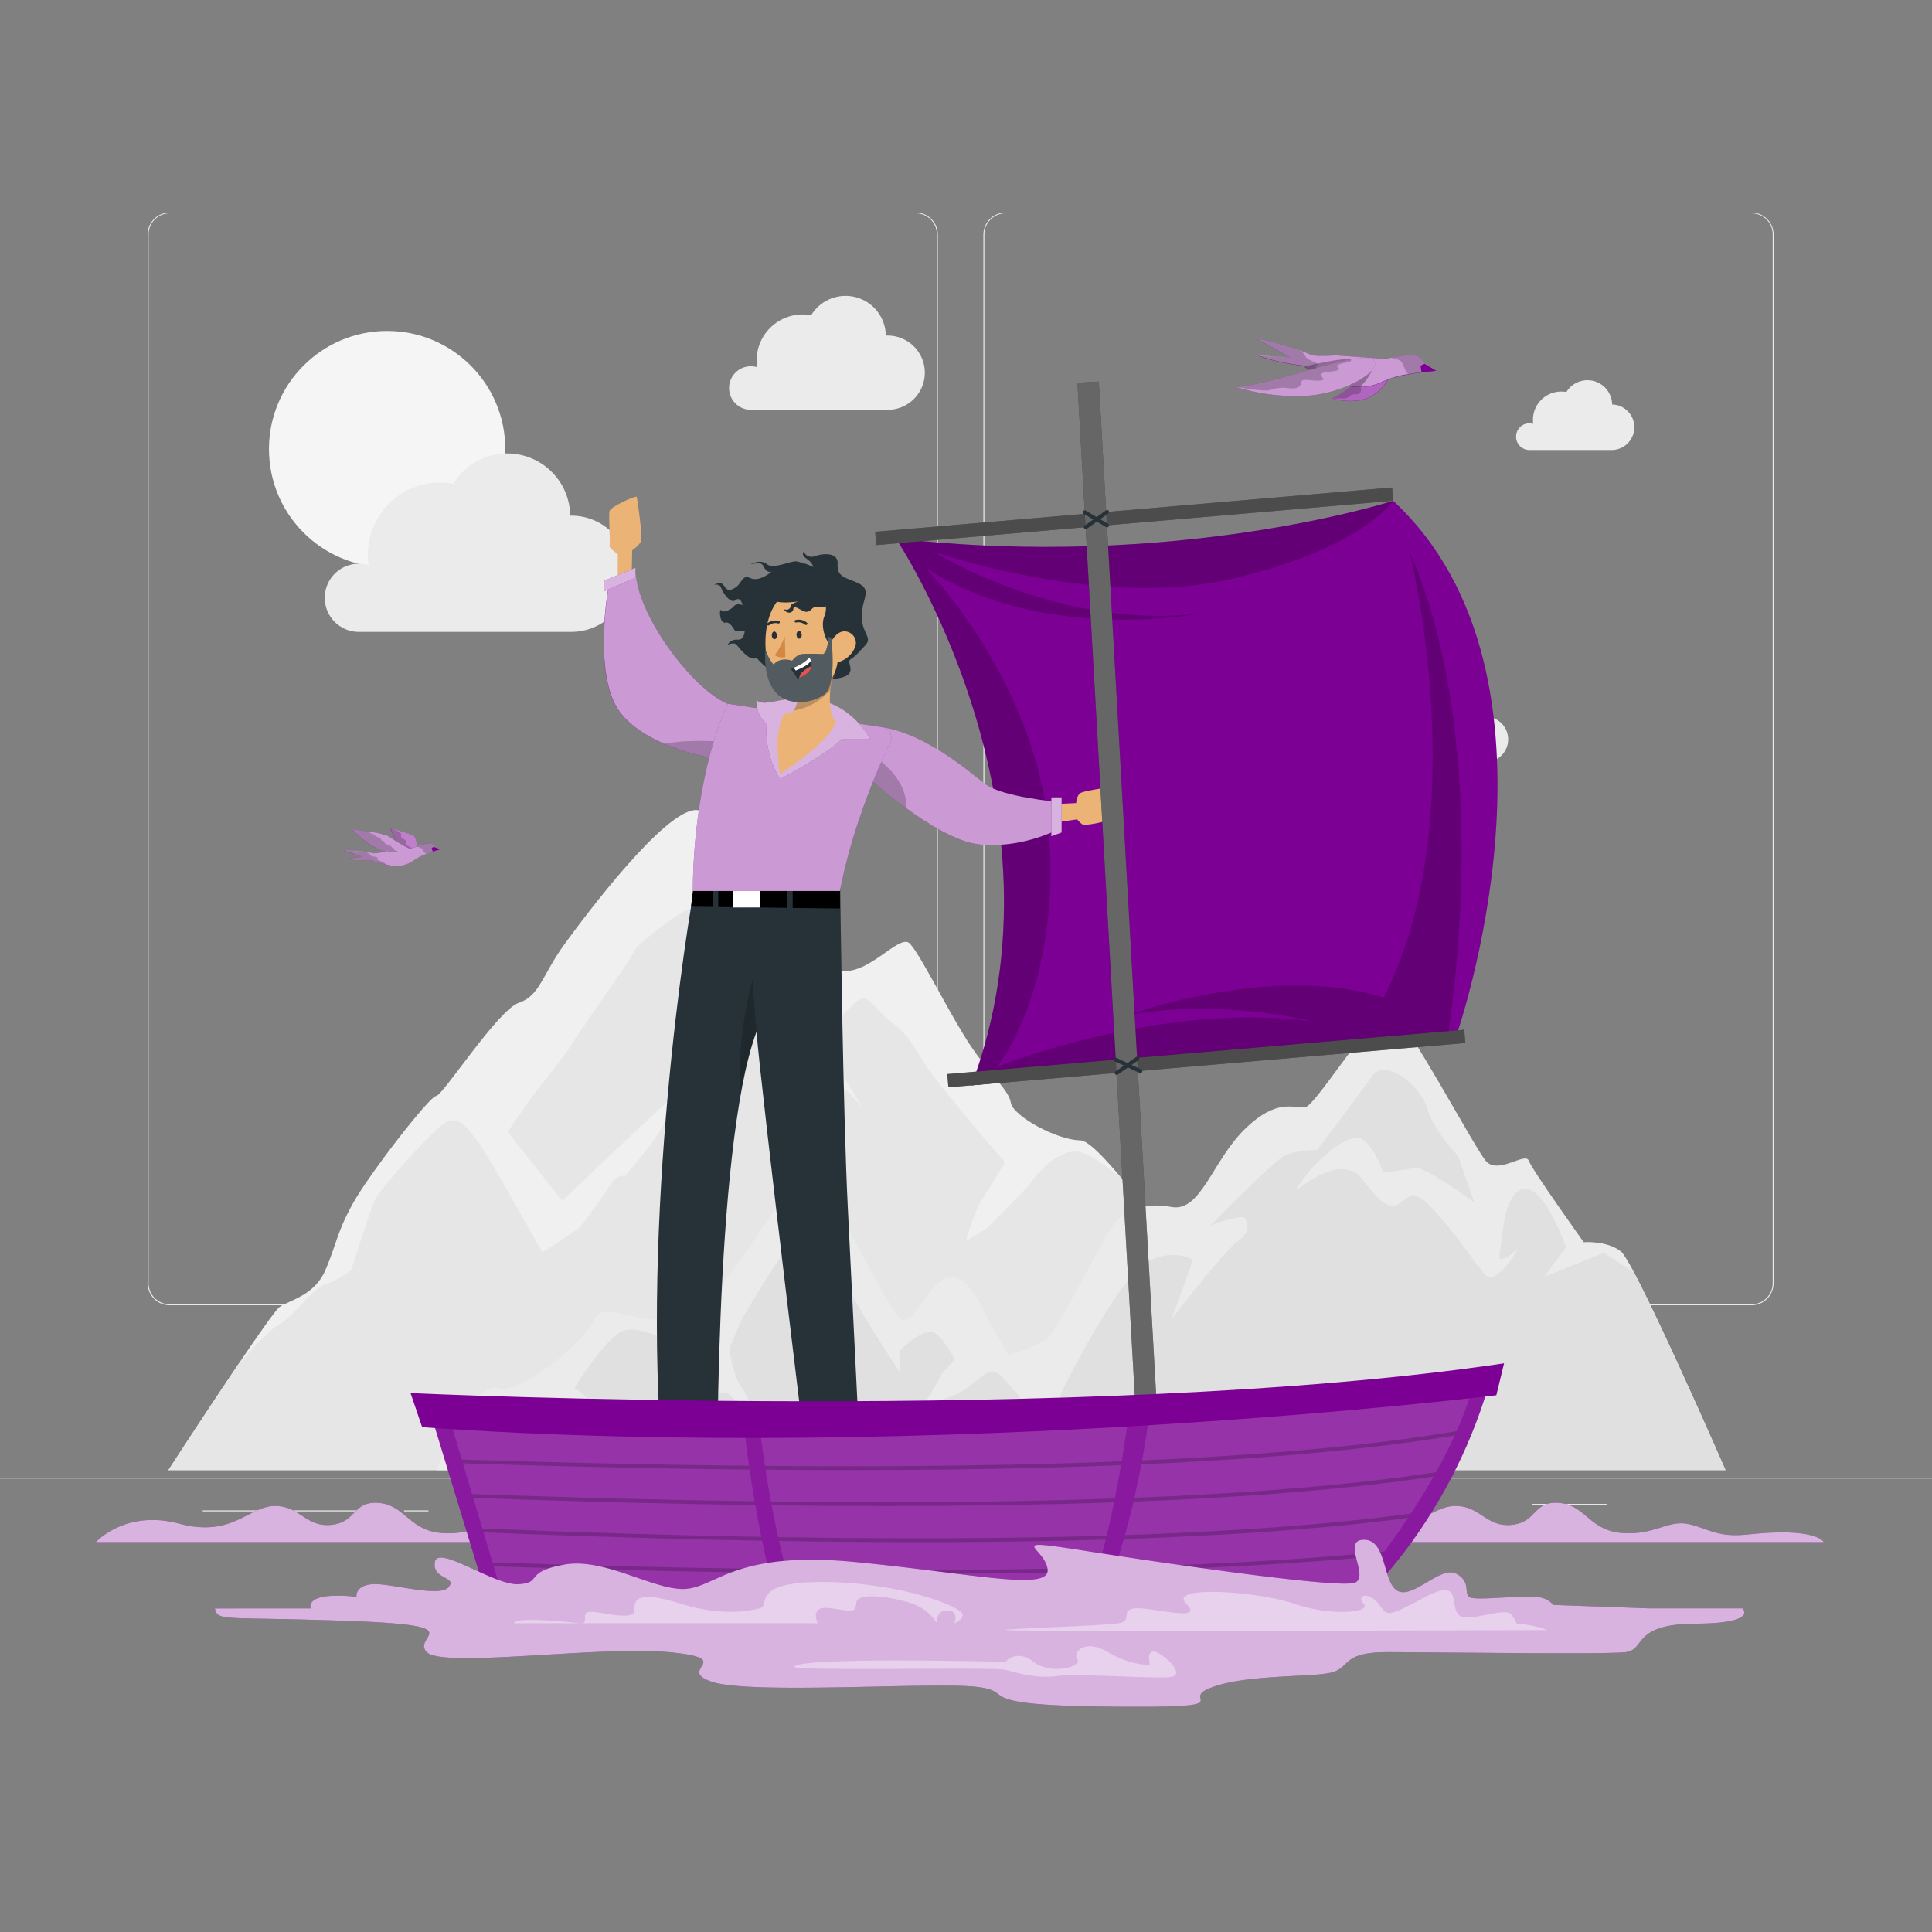 
<svg xmlns="http://www.w3.org/2000/svg" viewBox="0 0 500 500"><rect x="0" y="0" width="500" height="500" fill="#808080" stroke="none"/><g id="freepik--background-complete--inject-96"><rect y="382.4" width="500" height="0.25" style="fill:#ebebeb"></rect><rect x="416.78" y="398.49" width="33.12" height="0.25" style="fill:#ebebeb"></rect><rect x="322.53" y="401.21" width="8.69" height="0.25" style="fill:#ebebeb"></rect><rect x="396.59" y="389.21" width="19.19" height="0.25" style="fill:#ebebeb"></rect><rect x="52.46" y="390.89" width="43.19" height="0.25" style="fill:#ebebeb"></rect><rect x="104.56" y="390.89" width="6.33" height="0.25" style="fill:#ebebeb"></rect><rect x="131.47" y="395.11" width="93.68" height="0.25" style="fill:#ebebeb"></rect><path d="M237,337.8H43.91a5.71,5.71,0,0,1-5.7-5.71V60.66A5.71,5.71,0,0,1,43.91,55H237a5.71,5.71,0,0,1,5.71,5.71V332.09A5.71,5.71,0,0,1,237,337.8ZM43.91,55.2a5.46,5.46,0,0,0-5.45,5.46V332.09a5.46,5.46,0,0,0,5.45,5.46H237a5.47,5.47,0,0,0,5.46-5.46V60.66A5.47,5.47,0,0,0,237,55.2Z" style="fill:#ebebeb"></path><path d="M453.31,337.8H260.21a5.72,5.72,0,0,1-5.71-5.71V60.66A5.72,5.72,0,0,1,260.21,55h193.1A5.71,5.71,0,0,1,459,60.66V332.09A5.71,5.71,0,0,1,453.31,337.8ZM260.21,55.2a5.47,5.47,0,0,0-5.46,5.46V332.09a5.47,5.47,0,0,0,5.46,5.46h193.1a5.47,5.47,0,0,0,5.46-5.46V60.66a5.47,5.47,0,0,0-5.46-5.46Z" style="fill:#ebebeb"></path><path d="M362.89,380.47H43.57s9.85-15.17,18.06-27.33c5.2-7.69,9.73-14.18,10.71-14.88,2.52-1.8,9-2.88,11.87-9.55s2.87-9.51,7-17.06,20-28,21.65-28,16-22.34,21.43-24.14,6-7.19,11.89-15.28,25.42-34,33.69-34.59,28.52,38.34,36.35,41.24,16.51-9.71,19.28-6.65,8.38,14.56,14.09,23.91,11.47,13.66,12,17.2,12.15,9.77,17.95,9.77c2,0,6.21,4.36,11,10.14l0,0c9.33,11.29,20.64,28,20.64,28,1.55,2.25,4.26-1.08,8.93.71S362.89,380.47,362.89,380.47Z" style="fill:#f0f0f0"></path><path d="M362.89,380.47H43.57s9.85-15.17,18.06-27.33c4.76-5.25,8.58-9.18,10-10,5.21-3,9.25-9.81,12.39-10.68a25.09,25.09,0,0,0,6.87-3.74s4.87-15.25,6-17.94,15.83-19.46,19.12-20.65,5.42,2.77,7.38,4.93,17,29.09,17,29.09l9.53-6.33s5.54-7.12,7.65-10.68,4.15-2.77,4.15-2.77,10-11.47,10.48-14.56,6.6-1.66,7-1.66,10.32,4.75,10.32,4.75-10.37-13.05-14.75-9.53-29.24,27.41-29.24,27.41l-14.17-17.88,6.65-9.53s9.1-11.44,9.89-13,16.22-23.34,16.46-24.53,13.21-11.47,14.84-10.69,5.1,3.18,9,8.34,5.6,8.29,9.66,14.94,7.41,8.38,8.75,10.05,16.15,17.6,16.61,18.1l-11.25-18.1s5.57-5.23,9.17-8.79,4.71,1.19,9.43,4.75,5.56,5.93,9.12,11.41,20.42,25,20.42,25-2.62,4.35-5.46,8.76S250,321.1,250,321.1l5-2.89s10.55-10.29,12.39-12.93,6.86-7.64,11.24-7.25c4.22.39,11.4,6.77,11.91,7.22l0,0c9.33,11.29,20.64,28,20.64,28,1.55,2.25,4.26-1.08,8.93.71S362.89,380.47,362.89,380.47Z" style="fill:#e6e6e6"></path><circle cx="100.19" cy="116.23" r="30.58" style="fill:#f5f5f5"></circle><path d="M84.05,154.7a8.82,8.82,0,0,1,11.35-8.44,18.66,18.66,0,0,1,18.48-21.38,19.56,19.56,0,0,1,3.44.32,16.31,16.31,0,0,1,30.25,8.25h.28a15,15,0,0,1,0,30.08H92.62A8.81,8.81,0,0,1,84.05,154.7Z" style="fill:#ebebeb"></path><path d="M188.69,100.42a5.63,5.63,0,0,1,5.63-5.63,5.38,5.38,0,0,1,1.62.24,12.47,12.47,0,0,1-.13-1.73,11.92,11.92,0,0,1,11.92-11.92,12.25,12.25,0,0,1,2.2.2,10.42,10.42,0,0,1,19.32,5.27h.17a9.61,9.61,0,1,1,0,19.21H194.16A5.63,5.63,0,0,1,188.69,100.42Z" style="fill:#ebebeb"></path><path d="M359.7,193.78a3.44,3.44,0,0,1,3.45-3.45,3.3,3.3,0,0,1,1,.15,7.45,7.45,0,0,1-.08-1.06,7.3,7.3,0,0,1,7.3-7.31,7.53,7.53,0,0,1,1.35.13,6.38,6.38,0,0,1,11.83,3.23h.11a5.89,5.89,0,0,1,0,11.77h-21.6A3.44,3.44,0,0,1,359.7,193.78Z" style="fill:#ebebeb"></path><path d="M392.36,113a3.46,3.46,0,0,1,3.45-3.45,3.25,3.25,0,0,1,1,.15,7.45,7.45,0,0,1-.08-1.06,7.3,7.3,0,0,1,7.3-7.3,7.53,7.53,0,0,1,1.35.12,6.39,6.39,0,0,1,11.84,3.23h.1a5.89,5.89,0,0,1,0,11.77h-21.6A3.44,3.44,0,0,1,392.36,113Z" style="fill:#ebebeb"></path><path d="M446.56,380.46H112.85S123.4,357,128.79,359.22s22.42-11.86,24.88-17.54,11,1.86,22.48-.54,28.28-39.32,33.47-37.41,20.22,36.44,23.79,37.73,7-9.91,12-10.87,8.92,7.67,9.89,10.07,5.79,10.07,5.79,10.07,7.63-2.4,10.05-4.32,14.36-25.89,16.88-29.3,7.55-6.18,15.15-4.74,10.62-12,19-20.17,12.69-5.25,15.6-5.64,18.67-26.93,22.5-24.68,21.09,34.66,24.2,38.5,10.32-2.39,11.17,0,14.23,21.1,14.23,21.1,6-.48,9.63,2.4c.61.48,1.78,2.41,3.31,5.28l.31.58C430.78,344.32,446.56,380.46,446.56,380.46Z" style="fill:#ebebeb"></path><path d="M446.56,380.46H286.81c-4.78-7-12.63-18.62-12.38-19.44.36-1.18,15.1-30.31,22.12-34.27s12.26-.72,12.26-.72l-5.67,15.42c.42-.55,13.78-17.76,17.33-20.35s2.3-4.78,1.69-5.86-8.46,1.72-8.88,1.86c.61-.62,16.23-16.43,19.05-17.94s8.56-1.53,8.56-1.53,10.49-13.86,14.09-19,12.76,2.47,14.47,8.39,7.83,12,7.83,12l4.32,12.23s-13.13-9.71-15.56-9a53.64,53.64,0,0,1-8.1,1.08s-2.6-7.55-5.83-8.64-10.07,4-15.11,10.79c-6.34,8.61,8.64-9.7,15.83,0s8.39,6.48,12.1,4,16.65,17.62,19.53,20.5,8.46-6.83,8.46-6.83-5.57,5-4.85,1.43,1-16.34,6.4-16.89,10.82,15.1,10.82,15.1l-5.72,7.72L415,324.23l7.76,4.93.31.58C430.78,344.32,446.56,380.46,446.56,380.46Z" style="fill:#e0e0e0"></path><path d="M117.94,380.46c2.08-3.51,3.9-6.94,3.47-7.55-.92-1.32,9.19-5.52,11.42-6.87s4.59-2.25,10.39-1.91,3.91.74,5.46,1.91,1.82,9.58,1.82,9.58,3.1-5.71,3.17-9.58-5-6.82-5-6.82,1.33-2.27,2.51-3.87,6.73-9.89,10.33-11,10.06,1.8,12.95,3.59,2.87,1.8,5.39,3.24,1.8,2.88,2.88,8,2.87-.47,6,1.8,6.43,7.33,6.43,7.33-.93-6.36-3.18-9.13-3.25-10.17-3.25-10.17l3.25-7.59s7.29-12.55,11.64-18.3,4.28-3.24,9.38,1.8,4.6,4.31,7.55,10.2S233,355.35,233,355.35l-.29-5.59s6.5-6.82,9.38-4.67,5,6.84,5,6.84l-3.25,3.42s-3.94,7.72-5.61,8.78,4.19-1.42,8.86-3.11,8.27-7.66,11.16-5.67c2.09,1.44,14.59,16.84,21.25,25.11Z" style="fill:#e0e0e0"></path></g><g id="freepik--Birds--inject-96"><path d="M108.2,220.4s-.31-3.56-1.15-4.12a47.32,47.32,0,0,0-6-1.9s2,5.48,3.25,6.11S108.2,220.4,108.2,220.4Z" style="fill:#7C0093"></path><path d="M101.1,214.38h0c.06.17,2,5.49,3.25,6.11a4.63,4.63,0,0,0,2.53.17,10,10,0,0,0,1.32-.27s-.32-3.55-1.15-4.11a43.76,43.76,0,0,0-5.92-1.89h0Z" style="fill:#fff;opacity:0.5"></path><path d="M101.1,214.38c.06.17,2,5.49,3.25,6.11a4.63,4.63,0,0,0,2.53.17c1.17-.78-1.31-1.64-1.67-1.92s-.14-.55,0-.75-.32-.67-.84-.87a.92.92,0,0,1-.55-1.19c.11-.56-2.36-1.43-2.67-1.54h0Z" style="opacity:0.2;isolation:isolate"></path><path d="M110.81,218.26c-1.16,0-3.8,1.27-4.67,1.33s-5.2-2.92-6.13-3.41-9.09-1.59-9.09-1.59,5.42,5.54,9.09,5.7a12.82,12.82,0,0,1-3.51.56,35.76,35.76,0,0,0-7.65-.75l5,1.64-4.39.56a22.44,22.44,0,0,0,6.2.24,31.4,31.4,0,0,0,4.85,1.34,7.67,7.67,0,0,0,6.63-1.36c1.59-1.28,6.83-2.73,6.83-2.73l-1.79-.64A1.58,1.58,0,0,0,110.81,218.26Z" style="fill:#7C0093"></path><path d="M93.88,221.74l-4.39.57a22.79,22.79,0,0,0,6.2.23,29,29,0,0,0,3.9,1.13l1,.21a7.67,7.67,0,0,0,6.63-1.36,13.11,13.11,0,0,1,3.14-1.53l.59-.22h0c.14-.05.29-.11.44-.15.33-.12.65-.22.94-.31,1-.32,1.71-.52,1.71-.52l-1.79-.64a1.58,1.58,0,0,0-1.4-.89,12.6,12.6,0,0,0-3.28.93,6.47,6.47,0,0,1-1.39.4c-.87.07-5.2-2.92-6.13-3.41a29.14,29.14,0,0,0-4.67-.94c-2.23-.36-4.42-.65-4.42-.65s3.75,3.84,7.13,5.22a6.72,6.72,0,0,0,1.75.47H100a12.25,12.25,0,0,1-3.47.55,15.58,15.58,0,0,0-1.78-.35h0a41.59,41.59,0,0,0-5.87-.39Z" style="fill:#fff;opacity:0.6"></path><path d="M107.53,219.19a2.55,2.55,0,0,1,1.56.35c.34.37.66,1.15,1.22,1.45l.59-.22h0c.14-.05.29-.11.44-.15.33-.12.65-.22.94-.31a3.82,3.82,0,0,0-.08-1.16,1.58,1.58,0,0,0-1.4-.89A12.6,12.6,0,0,0,107.53,219.19Z" style="opacity:0.2;isolation:isolate"></path><path d="M90.92,214.59s3.75,3.84,7.13,5.22a12.58,12.58,0,0,0,1.75.47h0l.17,0c2.73.43,3,0,3,0s-.93-.27-1-.27.39-.3-.21-.52-.5-.52-.5-.52a8.13,8.13,0,0,1-1.7-.74c-.06-.18.21-.48-.53-.63s0-.53-1.19-.95S97,216,97,216a3.15,3.15,0,0,1-1.66-.78C93.11,214.88,90.92,214.59,90.92,214.59Z" style="opacity:0.2;isolation:isolate"></path><path d="M93.88,221.74l-4.39.57a22.79,22.79,0,0,0,6.2.23,29,29,0,0,0,3.9,1.13c.51-.27-.92-.72-1.55-1-.8-.42-.68-.32-.38-.53s0-.27-1-.48-.71-.42-1.27-.85a2.33,2.33,0,0,0-.71-.27h0a41.59,41.59,0,0,0-5.87-.39Z" style="opacity:0.2;isolation:isolate"></path><polygon points="112.21 219.15 111.7 219.51 112.01 220.4 114 219.79 112.21 219.15" style="fill:#7C0093"></polygon><path d="M359.57,93.82c-2.12-1.32-10.8,8-14.92,9.22a14.53,14.53,0,0,0,9,.12C358.23,101.57,361.8,95.21,359.57,93.82Z" style="fill:#7C0093"></path><path d="M344.65,103a14.53,14.53,0,0,0,9,.12c4.54-1.59,8.12-8,5.88-9.34-.5-.31-1.37,0-2.46.61C353.6,96.47,347.79,102.14,344.65,103Z" style="fill:#fff;opacity:0.4"></path><path d="M344.65,103s3.71.4,4.22-.16a2.55,2.55,0,0,1,2.08-.81c1,0,1.44-.52,1.26-1.56s1.29-.49,2.17-.84-.1-.66-.12-1.39,1.75-.81,1.86-1.4-.6-.45-.22-1.06,1.67-.82,1.21-1.39C353.6,96.47,347.79,102.14,344.65,103Z" style="opacity:0.2;isolation:isolate"></path><path d="M366.42,92c-2.13-.47-7.44,1-9.07.82-1.46-.16-11.53-.84-11.53-.84s-5.27.45-6.66-.2c-5.53-2.58-13.83-4-13.83-4l8.7,4.77-8.27-.48s3.56,1.63,11.33,2.59a58.2,58.2,0,0,0,8.47,4.16c6.47,2.7,11.14.63,12.68-.19,3.36-1.81,13.51-2.67,13.51-2.67l-3.06-1.79A2.94,2.94,0,0,0,366.42,92Z" style="fill:#7C0093"></path><path d="M334,92.53,325.75,92s3.57,1.64,11.34,2.6c0,0,.13.09.41.25a61.54,61.54,0,0,0,6.38,3.18c.52.24,1.08.47,1.67.72a16.49,16.49,0,0,0,6.49,1.35,13.43,13.43,0,0,0,6.19-1.54,24.36,24.36,0,0,1,6.31-1.74l1.17-.19h0l.86-.13,1.84-.24c1.93-.24,3.33-.36,3.33-.36l-3.06-1.8A3,3,0,0,0,366.42,92c-1.4-.3-4.17.22-6.36.57a12.56,12.56,0,0,1-2.71.26c-1.63-.18-11.66-.87-11.53-.84h-.08c-.67,0-5.3.39-6.58-.21-1-.45-2.05-.88-3.14-1.26h0a77.52,77.52,0,0,0-10.67-2.76Z" style="fill:#fff;opacity:0.6"></path><path d="M360.06,92.59c1,.2,2.36.57,2.74,1.18.51.8.82,2.35,1.75,3.1.39-.07.78-.14,1.16-.19h0l.87-.13c.64-.1,1.27-.18,1.84-.25a7.16,7.16,0,0,0,.26-2.16A2.93,2.93,0,0,0,366.42,92C365,91.71,362.25,92.24,360.06,92.59Z" style="opacity:0.2;isolation:isolate"></path><path d="M334,92.53l-8.26-.48s3.56,1.63,11.33,2.59a52.6,52.6,0,0,0,6.79,3.44c1-.32-1.46-1.64-2.49-2.45-1.34-1-1.15-.85-.53-1.12s0-.51-1.59-1.22-1.16-1-2.06-2a4.38,4.38,0,0,0-1.19-.75h0a76.71,76.71,0,0,0-10.67-2.77Z" style="opacity:0.2;isolation:isolate"></path><polygon points="368.69 94.14 367.63 94.64 367.88 96.37 371.75 95.94 368.69 94.14" style="fill:#7C0093"></polygon><path d="M337.5,94.89a61.54,61.54,0,0,0,6.38,3.18c.52.24,1.08.47,1.67.72a16.49,16.49,0,0,0,6.49,1.35,16.11,16.11,0,0,0,3-4.21s-.59-1.78-3.69-2.89C349.27,92.32,342.15,93.79,337.5,94.89Z" style="opacity:0.3;isolation:isolate"></path><path d="M354.94,92.92c-3.87-2-26,6.81-35.08,7.22a51.63,51.63,0,0,0,18.86,2.25C348.88,101.6,359,95.05,354.94,92.92Z" style="fill:#7C0093"></path><path d="M319.86,100.14a51.63,51.63,0,0,0,18.86,2.25c10.15-.79,20.31-7.34,16.22-9.47-.91-.48-2.85-.35-5.39.13C341.35,94.6,326.81,99.83,319.86,100.14Z" style="fill:#fff;opacity:0.6"></path><path d="M319.86,100.14s7.59,1.33,8.9.8a9.15,9.15,0,0,1,4.69-.46c2.17.2,3.23-.27,3.29-1.52s2.9-.26,4.88-.46.07-.79.33-1.64,4-.54,4.48-1.2-1.05-.66,0-1.27,3.83-.57,3.12-1.34C341.35,94.6,326.81,99.83,319.86,100.14Z" style="opacity:0.2;isolation:isolate"></path></g><g id="freepik--water-2--inject-96"><path d="M330.31,399.11H472s-1.78-3.94-19.58-2c-8.26.91-10.48-1.68-15.63-2.72s-8.7,3-17,2.35-9.49-7-15.82-7.74c-7.35-.85-5.94,4.91-12.66,5.62s-8.11-4.88-14.64-4.88c-6.9,0-10.91,8.29-24.84,4.57S330.31,399.11,330.31,399.11Z" style="fill:#7C0093"></path><path d="M330.31,399.11H472s-1.78-3.94-19.58-2c-8.26.91-10.48-1.68-15.63-2.72s-8.7,3-17,2.35-9.49-7-15.82-7.74c-7.35-.85-5.94,4.91-12.66,5.62s-8.11-4.88-14.64-4.88c-6.9,0-10.91,8.29-24.84,4.57S330.31,399.11,330.31,399.11Z" style="fill:#fff;opacity:0.7;isolation:isolate"></path><path d="M24.8,399.11H166.5s-1.78-3.94-19.58-2c-8.26.91-10.48-1.68-15.62-2.72s-8.71,3-17,2.35-9.49-7-15.82-7.74c-7.34-.85-5.93,4.91-12.66,5.62s-8.11-4.88-14.64-4.88c-6.89,0-10.91,8.29-24.84,4.57S24.8,399.11,24.8,399.11Z" style="fill:#7C0093"></path><path d="M24.8,399.11H166.5s-1.78-3.94-19.58-2c-8.26.91-10.48-1.68-15.62-2.72s-8.71,3-17,2.35-9.49-7-15.82-7.74c-7.34-.85-5.93,4.91-12.66,5.62s-8.11-4.88-14.64-4.88c-6.89,0-10.91,8.29-24.84,4.57S24.8,399.11,24.8,399.11Z" style="fill:#fff;opacity:0.7;isolation:isolate"></path></g><g id="freepik--Character--inject-96"><path d="M376.76,268.45,251.41,280.9c27-72.13-19.57-141.57-19.57-141.57,72.12,8.3,127.7-9.4,128.72-9.72h0C409.66,175.2,376.76,268.45,376.76,268.45Z" style="fill:#7C0093"></path><path d="M374.87,266.85s12.31-73-10.11-124.16c0,0,17.25,68.39-6.65,115.46-29.52-9.07-66.41,4.67-66.41,4.67,23.2-4.63,47.15,1.31,48.23,1.58-39-5.48-81.36,11.48-81.92,11.7.46-.57,16.25-20.57,13.52-59.69s-31.14-68.56-32-69.47c30.86,20.17,72.69,11.6,72.69,11.6-36.75,5.23-69.8-15.27-70.71-15.84,1,.36,42.73,14.8,76.33,7.3s42.48-20,42.75-20.39c-1,.32-56.6,18-128.72,9.72,0,0,46.53,69.44,19.57,141.57l125.35-12.45c-.62-.56-1.25-1.08-1.89-1.6Z" style="opacity:0.2;isolation:isolate"></path><rect x="226.39" y="131.89" width="134.28" height="3.45" transform="translate(-10.34 25.56) rotate(-4.9)"></rect><rect x="245.05" y="272.23" width="134.28" height="3.45" transform="translate(-22.26 27.66) rotate(-4.9)"></rect><rect x="226.39" y="131.89" width="134.28" height="3.45" transform="translate(-10.34 25.56) rotate(-4.9)" style="fill:#fff;opacity:0.3;isolation:isolate"></rect><rect x="245.05" y="272.23" width="134.28" height="3.45" transform="translate(-22.26 27.66) rotate(-4.9)" style="fill:#fff;opacity:0.3;isolation:isolate"></rect><g id="freepik--group--inject-96"><path d="M267.35,208.36l11.16-.52s.05-1.88,1.11-2.59,9.62-1.8,9.62-1.8,1.32,5.7,0,7.42-8.44,2.9-9.1,2.5a6.68,6.68,0,0,1-1.38-1.32l-9.56,1.4Z" style="fill:#ebb376"></path><path d="M228.33,188.2c11.33,1.83,22.21,11.33,26.56,14.69s18.72,4.63,18.72,4.63v7.24s-9.42,4.94-20.3,3.76-28.09-16.88-28.09-16.88Z" style="fill:#7C0093"></path><path d="M273.61,207.52v7.24s-9.42,4.94-20.3,3.76c-5.67-.62-13.06-5.18-18.84-9.4-5.31-3.88-9.25-7.48-9.25-7.48l1.14-4.95,2-8.49c11.34,1.83,22.22,11.33,26.57,14.69S273.61,207.52,273.61,207.52Z" style="fill:#fff;opacity:0.6;isolation:isolate"></path><polygon points="272.1 206.36 272.1 216.41 274.74 215.45 274.74 206.36 272.1 206.36" style="fill:#7C0093"></polygon><polygon points="272.1 206.36 272.1 216.41 274.74 215.45 274.74 206.36 272.1 206.36" style="fill:#fff;opacity:0.7;isolation:isolate"></polygon><path d="M234.47,209.12c-5.31-3.88-9.25-7.48-9.25-7.48l1.14-4.95a5.69,5.69,0,0,1,1.74.47S235,202.22,234.47,209.12Z" style="opacity:0.2;isolation:isolate"></path><path d="M159.88,151.26v-7.85s-2.42-1.67-2.13-2.17-.33-7.84,0-9,6.77-4,7-3.68,1.52,10.16,1.19,11.34-2.34,2.52-2.34,2.52l-.16,9.85Z" style="fill:#ebb376"></path><path d="M188.3,182.13c-8.77-3.57-22.88-22.16-23.83-33.64l-6.9,2.77s-4.55,24,3.17,33.48,25.15,11.64,25.15,11.64Z" style="fill:#7C0093"></path><path d="M188.3,182.13l-1.66,9.79-.75,4.46A59,59,0,0,1,172,192.52c-4.15-1.77-8.35-4.28-11.21-7.78-7.72-9.44-3.17-33.48-3.17-33.48l6.89-2.77C165.42,160,179.53,178.56,188.3,182.13Z" style="fill:#fff;opacity:0.6;isolation:isolate"></path><path d="M186.64,191.92l-.75,4.46A59,59,0,0,1,172,192.52C176.91,191.48,183.58,191.73,186.64,191.92Z" style="opacity:0.2;isolation:isolate"></path><path d="M217.45,230.13H179.63c-3.59,19.64-14.85,99.37-6.77,161.28h12.8s-1.18-94,10.12-124.41c1.3,16.26,14.52,124.34,14.52,124.34h13s-2-40.66-3.9-79.06C218.2,288.1,217.5,235.1,217.45,230.13Z" style="fill:#263238"></path><path d="M195.78,267a101.21,101.21,0,0,0-4.23,16.36c-1.05-14.47,3.18-29.81,3.18-29.81Z" style="opacity:0.2;isolation:isolate"></path><path d="M212.86,390.58h8.66a.62.62,0,0,1,.6.49l1.41,6.35a1,1,0,0,1-.81,1.24l-.23,0c-2.8-.05-4.84-.22-8.36-.22-2.17,0-8.7.23-11.69.23s-3.38-3-2.16-3.23c5.49-1.2,9.63-2.86,11.39-4.43A1.74,1.74,0,0,1,212.86,390.58Z" style="fill:#263238"></path><path d="M176.15,390.36h8.66a.63.63,0,0,1,.61.49l1.4,6.34a1.05,1.05,0,0,1-.81,1.25l-.23,0c-2.8,0-4.84-.22-8.36-.22-2.16,0-8.7.23-11.69.23s-3.38-3-2.16-3.23c5.5-1.19,9.63-2.85,11.39-4.43A1.69,1.69,0,0,1,176.15,390.36Z" style="fill:#263238"></path><polygon points="184.53 234.72 178.83 234.65 179.32 230.59 184.53 230.59 184.53 234.72"></polygon><polygon points="205.15 230.59 217.38 230.59 217.38 235.12 205.15 234.97 205.15 230.59"></polygon><polygon points="203.79 234.95 185.89 234.74 185.89 230.59 203.79 230.59 203.79 234.95"></polygon><rect x="189.63" y="229.79" width="7.04" height="5.07" style="fill:#fff"></rect><path d="M217.38,230.59H179.32s-.49-27.17,9-48.46l40,6.07a2.75,2.75,0,0,1,2.07,3.91C227.28,198.67,220.56,214,217.38,230.59Z" style="fill:#7C0093"></path><path d="M217.38,230.59H179.32s-.49-27.17,9-48.46l40,6.07a2.75,2.75,0,0,1,2.07,3.91C227.28,198.67,220.56,214,217.38,230.59Z" style="fill:#fff;opacity:0.6;isolation:isolate"></path><path d="M201.87,201.64s12.29-6.39,16-10.42h7.3s-4.14-8.23-13.15-10.05-13.69,2.21-16.29,0c0,0-.1,4.31,2.7,6.09A23.72,23.72,0,0,0,201.87,201.64Z" style="fill:#7C0093"></path><path d="M201.87,201.64s12.29-6.39,16-10.42h7.3s-4.14-8.23-13.15-10.05-13.69,2.21-16.29,0c0,0-.1,4.31,2.7,6.09A23.72,23.72,0,0,0,201.87,201.64Z" style="fill:#fff;opacity:0.7;isolation:isolate"></path><path d="M203.06,184.74s-3.09,3.31-1.24,15.58c0,0,12.54-7.86,14.51-13.42Z" style="fill:#ebb376"></path><path d="M205,188.27s8,1.45,11.36-1.37c-1.54-1.84-1.79-5-1.47-8.31a43.32,43.32,0,0,1,1.32-6.92c.2-.73.4-1.41.6-2l-10.22,6.88.06.48c0,.47.09.94.1,1.41a8.73,8.73,0,0,1-.44,3.35,7.48,7.48,0,0,1-.85,2.13,3.53,3.53,0,0,1-2.37.84C201.94,186.26,205,188.27,205,188.27Z" style="fill:#ebb376"></path><path d="M205.43,183.9a16,16,0,0,0,9.43-5.31,43.32,43.32,0,0,1,1.32-6.92L206.62,177c0,.47.09.94.1,1.41a8.73,8.73,0,0,1-.44,3.35A7.48,7.48,0,0,1,205.43,183.9Z" style="opacity:0.2;isolation:isolate"></path><path d="M215.19,175.77c3.5-.37,5.4-1,4.82-3.35s-.13-1,2.38-3.75,2.77-2.47,1.45-5.39-.79-5.64-.14-8,.57-3.45-2.22-4.64-4.91-1.45-4.7-4.68-4-2.7-6-2a2.17,2.17,0,0,1-2.77-1.19s-.82.79.76,1.85,1.7,2.11,1.7,2.11a18.28,18.28,0,0,0-4.37-1.45c-1.55-.13-6,2.11-7.65.72s-4.18,0-4.18,0,2.37-.46,2.9,0,1,2.44,2.53,1.92c0,0-3.06,2.76-5.43,1.71s-2.11,1.35-4.09,2.52-2.24.12-3-.81-2.38,0-2.38,0,1.44-.36,1.84.81,2.38,4.25,3.7,3.17,1.85,1.3,1.85,1.3-1.45-.66-2.24.26-2.79,1.85-3.31,1.06-.52,3.49,1.06,3.19,2.25,2.25,2.77,2.23,2.25,0,2.25,0-.14,2.41-1.85,2.18a2.7,2.7,0,0,0-2.57,1.31s1.65-.72,2.31,0,3.48,4.58,5.17,3.37a19.18,19.18,0,0,0,8.14,5.63C209.33,177.77,215.19,175.77,215.19,175.77Z" style="fill:#263238"></path><path d="M199.19,153.19s-2.89,9.36,1.65,13.8,7.2-13.38,7.2-13.38Z" style="fill:#263238"></path><path d="M214.46,176.81A8.79,8.79,0,0,1,204,178.69a9.76,9.76,0,0,1-4.85-5.33,8,8,0,0,1-.32-1c-1.63-6.23-.9-16.59,5.87-19.5A9.52,9.52,0,0,1,218,162.13C217.74,169.09,217.91,173.19,214.46,176.81Z" style="fill:#ebb376"></path><path d="M207.48,164.29c.05.57-.28,1-.65,1s-.68-.45-.7-1,.29-1,.65-1S207.46,163.72,207.48,164.29Z" style="fill:#263238"></path><path d="M201.07,164.43c.05.56-.28,1-.65,1s-.68-.45-.69-1,.28-1,.65-1S201.06,163.89,201.07,164.43Z" style="fill:#263238"></path><path d="M203.11,164.66a20.27,20.27,0,0,1-2.6,4.91,3.26,3.26,0,0,0,2.73.45Z" style="fill:#d58745"></path><path d="M198.68,161.84a.35.35,0,0,0,.34,0,2.69,2.69,0,0,1,2.35-.5.34.34,0,0,0,.43-.2.33.33,0,0,0-.2-.42h0a3.3,3.3,0,0,0-3,.59.32.32,0,0,0-.07.46h0A.41.41,0,0,0,198.68,161.84Z" style="fill:#263238"></path><path d="M208.69,161.72a.31.31,0,0,0,.18-.07.33.33,0,0,0,0-.46h0a3.27,3.27,0,0,0-3-.72.32.32,0,0,0-.22.41h0a.34.34,0,0,0,.41.22h0a2.67,2.67,0,0,1,2.33.61A.33.33,0,0,0,208.69,161.72Z" style="fill:#263238"></path><path d="M212.71,153.55l-.64,1.31c2.28.81,1.76,3.46,1.26,4.66-1.06,2.55.3,6.59,2.23,8.24,0,0,.09-1.11,1-.82s.52,6.1-1.4,8.83c0,0,2.85-2.44,4.59-8.51,1.61-5.61,1.91-10.31.81-12.53Z" style="fill:#263238"></path><path d="M221.16,167.77a6.62,6.62,0,0,1-3.73,3.43c-2.18.78-3.44-1.13-3-3.29.43-1.91,2.07-4.68,4.34-4.51A3,3,0,0,1,221.16,167.77Z" style="fill:#ebb376"></path><path d="M215.17,165.31l-.82-.65s0,3.75-1.29,4.61c0,0-4.1-.16-5.57,0A4.33,4.33,0,0,0,205,171s-3.06-1.14-4.79,1a10.4,10.4,0,0,1-2.09-4s-.88,6.72,2.36,10.84,9.63,3.25,12.88.87S215.17,165.31,215.17,165.31Z" style="fill:#263238"></path><path d="M215.17,165.31l-.82-.65s0,3.75-1.29,4.61c0,0-4.1-.16-5.57,0A4.33,4.33,0,0,0,205,171s-3.06-1.14-4.79,1a10.4,10.4,0,0,1-2.09-4s-.88,6.72,2.36,10.84,9.63,3.25,12.88.87S215.17,165.31,215.17,165.31Z" style="fill:#fff;opacity:0.2"></path><path d="M204.66,173.11a20.3,20.3,0,0,1,1.67,2.5c.17-.06.34-.11.5-.18,2.25-.86,3-2,3.17-3a3.28,3.28,0,0,0-.15-1.47,2.77,2.77,0,0,0-.37-.75,11.31,11.31,0,0,1-4.06,2.6C205,173,204.66,173.11,204.66,173.11Z" style="fill:#263238"></path><path d="M205.42,172.8l.51.73c2.12-.82,3.5-1.68,3.92-2.58a2.77,2.77,0,0,0-.37-.75A11.31,11.31,0,0,1,205.42,172.8Z" style="fill:#fff"></path><path d="M206.83,175.43c2.25-.86,3-2,3.17-3a7.56,7.56,0,0,0-2.31,1.45A2.89,2.89,0,0,0,206.83,175.43Z" style="fill:#de5753"></path><path d="M216.78,153.94a6.77,6.77,0,0,0-3.89-3.93c-2.9-1-9.06-.53-11.81,1a46.85,46.85,0,0,1-5.53,2.55,15.24,15.24,0,0,1,4.18,1.69c2,1.23,7,.38,7,.38s-2,.52-2.05,1.12a1.16,1.16,0,0,1-1.5,1c-.69-.33.38,1.18,1.5.72s.12-1.71,1.5-1.19,2.46,1.85,3.84.4,1.86.07,4.36-1S216.78,153.94,216.78,153.94Z" style="fill:#263238"></path><polygon points="156.24 150.36 164.47 146.92 164.47 149.5 156.24 153.07 156.24 150.36" style="fill:#7C0093"></polygon><polygon points="156.24 150.36 164.47 146.92 164.47 149.5 156.24 153.07 156.24 150.36" style="fill:#fff;opacity:0.7;isolation:isolate"></polygon></g><rect x="287.03" y="98.65" width="5.54" height="289.63" transform="translate(-13.31 16.79) rotate(-3.24)"></rect><rect x="287.03" y="98.65" width="5.54" height="289.63" transform="translate(-13.31 16.79) rotate(-3.24)" style="fill:#fff;opacity:0.4;isolation:isolate"></rect><path d="M112.56,366.19l14.57,47.07H351.84s24.13-25.71,33.23-56.17C385.07,357.09,208.35,370.93,112.56,366.19Z" style="fill:#7C0093"></path><path d="M385.07,357.09a110.15,110.15,0,0,1-4.71,12.7c-.16.37-.32.74-.49,1.11-1.49,3.31-3.1,6.51-4.78,9.57-.2.38-.41.75-.62,1.12-1.9,3.41-3.86,6.64-5.81,9.64-.24.38-.49.75-.73,1.12-2.15,3.26-4.25,6.22-6.2,8.83l-.82,1.09c-5.21,6.88-9.07,11-9.07,11H127.13l-2.48-8-.31-1-2.41-7.79-.32-1-2.45-7.91-.31-1-2.44-7.88-.32-1-3.53-11.41C208.35,370.93,385.07,357.09,385.07,357.09Z" style="fill:#fff;opacity:0.2;isolation:isolate"></path><g style="opacity:0.2"><path d="M380.36,369.79c-.16.37-.32.74-.49,1.11-35.86,6.37-89.53,9.56-160.27,9.56q-43.87,0-96.45-1.64c-2.7-.09-5-.16-6.74-.2l-.32-1,7.09.22C243.42,381.58,329.85,378.88,380.36,369.79Z"></path></g><g style="opacity:0.2"><path d="M375.09,380.47c-.2.38-.41.75-.62,1.12-34,5.44-82.65,8.17-145.3,8.17q-47.58,0-105.9-2.1l-4.11-.14-.31-1,4.46.16C239.43,390.86,324,388.77,375.09,380.47Z"></path></g><g style="opacity:0.2"><path d="M368.66,391.23c-.24.38-.49.75-.73,1.12-31.94,4.5-75.44,6.76-130.12,6.76q-50.82,0-114.41-2.6l-1.47-.06-.32-1,1.83.08C234.77,400.07,317.06,398.62,368.66,391.23Z"></path></g><g style="opacity:0.2"><path d="M361.73,401.18l-.82,1.09c-32.1,3.34-74.21,5-126,5q-49.33,0-110.27-2l-.31-1C229.63,407.77,309.25,406.73,361.73,401.18Z"></path></g><path d="M381,359.07s-4,20.62-31.91,54.19h4.22s21.63-19.91,31.78-54.19Z" style="fill:#7C0093"></path><path d="M297.61,364.6s-2.9,26.63-11.86,48.66h-4.22s6.06-13.05,10.81-48.66Z" style="fill:#7C0093"></path><polygon points="116.09 366.36 130.16 413.4 125.95 413.4 111.56 366.19 116.09 366.36" style="fill:#7C0093"></polygon><path d="M192.31,366.94s2.41,25.09,8.47,46.32h4.75s-5.8-16.29-9.23-46.32Z" style="fill:#7C0093"></path><g style="opacity:0.1;isolation:isolate"><path d="M381,359.07s-4,20.62-31.91,54.19h4.22s21.63-19.91,31.78-54.19Z" style="fill:#fff"></path><path d="M297.61,364.6s-2.9,26.63-11.86,48.66h-4.22s6.06-13.05,10.81-48.66Z" style="fill:#fff"></path><polygon points="116.09 366.36 130.16 413.4 125.95 413.4 111.56 366.19 116.09 366.36" style="fill:#fff"></polygon><path d="M192.31,366.94s2.41,25.09,8.47,46.32h4.75s-5.8-16.29-9.23-46.32Z" style="fill:#fff"></path></g><path d="M106.25,360.53s176,8.21,283-7.7l-2,8.26s-144.19,17.76-278,8.26Z" style="fill:#7C0093"></path><path d="M286.48,136.45a.48.48,0,0,1-.26-.07L280.48,133a.5.5,0,0,1-.17-.69.49.49,0,0,1,.68-.17l5.74,3.44a.49.49,0,0,1-.25.92Z" style="fill:#263238"></path><path d="M281,136.93a.52.52,0,0,1-.41-.21.5.5,0,0,1,.12-.7l5.52-3.94a.49.49,0,0,1,.69.12.51.51,0,0,1-.11.7l-5.52,3.93A.46.46,0,0,1,281,136.93Z" style="fill:#263238"></path><path d="M295,277.66a.41.41,0,0,1-.21-.05l-6.25-2.93a.5.5,0,1,1,.42-.9l6.25,2.93a.5.5,0,0,1-.21,1Z" style="fill:#263238"></path><path d="M289,278.18a.48.48,0,0,1-.41-.21.5.5,0,0,1,.12-.7l5.33-3.72a.5.5,0,0,1,.7.12.51.51,0,0,1-.12.7l-5.34,3.72A.49.49,0,0,1,289,278.18Z" style="fill:#263238"></path></g><g id="freepik--water-1--inject-96"><path d="M450.94,416.24H426.6L402,415.35a5.75,5.75,0,0,0-3.91-2c-3.95-.64-16.14,1-17.76,0s.51-4.06-3.52-6.11-11.15,6.65-15.11,4.47S359,398.47,353,398.49s1.58,9.52-2.37,11.1-46.86-4.66-69.12-8.13-11.19-1.25-10.4,4.63-19.38,1.1-49.84-1.85-35.61,6.14-43.52,6.94-21.07-8.18-31.7-6.27-5.49,4.68-11.82,5.08-20.9-10.32-21.69-5.75,5.94,3.77,3.53,6.54-15.35-1.2-19.81-.79-4,3.27-4,3.27-12.87-1.71-11.87,3H55.61c.79,3.48,2,2.06,34.66,3.24s16,3.88,20.2,8.08,44.47-1.7,62.64,0,1.18,4.58,11.42,7.75,56.23,0,67.77,1.18-2.44,4.75,33.56,5.15,20.41-1.49,26.33-4.35c8.17-4,26.28-3.17,31.94-4.36s2.64-5.37,14.91-5.37,56.57.63,61.72,0,1.58-7.29,18-7.37S450.94,416.24,450.94,416.24Z" style="fill:#7C0093"></path><path d="M450.94,416.24H426.6L402,415.35a5.75,5.75,0,0,0-3.91-2c-3.95-.64-16.14,1-17.76,0s.51-4.06-3.52-6.11-11.15,6.65-15.11,4.47S359,398.47,353,398.49s1.58,9.52-2.37,11.1-46.86-4.66-69.12-8.13-11.19-1.25-10.4,4.63-19.38,1.1-49.84-1.85-35.61,6.14-43.52,6.94-21.07-8.18-31.7-6.27-5.49,4.68-11.82,5.08-20.9-10.32-21.69-5.75,5.94,3.77,3.53,6.54-15.35-1.2-19.81-.79-4,3.27-4,3.27-12.87-1.71-11.87,3H55.61c.79,3.48,2,2.06,34.66,3.24s16,3.88,20.2,8.08,44.47-1.7,62.64,0,1.18,4.58,11.42,7.75,56.23,0,67.77,1.18-2.44,4.75,33.56,5.15,20.41-1.49,26.33-4.35c8.17-4,26.28-3.17,31.94-4.36s2.64-5.37,14.91-5.37,56.57.63,61.72,0,1.58-7.29,18-7.37S450.94,416.24,450.94,416.24Z" style="fill:#fff;opacity:0.7;isolation:isolate"></path><path d="M391.18,417.9c-1.61-2.3-11.34,2.37-13.72,0s1.13-9.8-8.8-4.5-9.39,4.91-11.9,1.67-5.94-2.3-3.83,0-8.7,3.24-17.93,0-33-4.93-28,0-9,.82-13.18,1.17-.4,3.14-4.29,3.85-31.69,1.47-29.21,1.77c4.49.52,140.05,0,140.05,0s-2.38-1.16-8.18-1.77C392.23,420.09,393,420.54,391.18,417.9Z" style="fill:#fff;opacity:0.4"></path><path d="M205.53,431.35c-.73,1.22,51.62,0,54.68.79s8.06,2.38,13.6,1.59,26.38.95,29.54.21-1.58-5.42-4.22-6.38-1.52,3.29-1.52,3.29-4.81.31-10.87-3.29-9.23.1-7.92,1.95-6.85,4.06-11.34.58-7.27,0-7.27,0S207.11,428.71,205.53,431.35Z" style="fill:#fff;opacity:0.4"></path><path d="M248.23,416.81c-5.25-3.55-22.15-7.88-38-7.35s-10.82,6.17-13.58,6.78S187,418.43,176,415s-11.87-1.12-11.87,1.81-9.23.09-11.61.33.27,3.3-2.63,2.95-16.62-1.71-16.88,0h78.61s-2.39-4.75,3.41-3.88,6.33,1.22,6.59-1.46,8.71-1.54,13.72,0a13,13,0,0,1,7.16,5.31s-.42-3.28,2.67-3.28,1.83,3.31,1.83,3.31S250.78,418.54,248.23,416.81Z" style="fill:#fff;opacity:0.4"></path></g></svg>